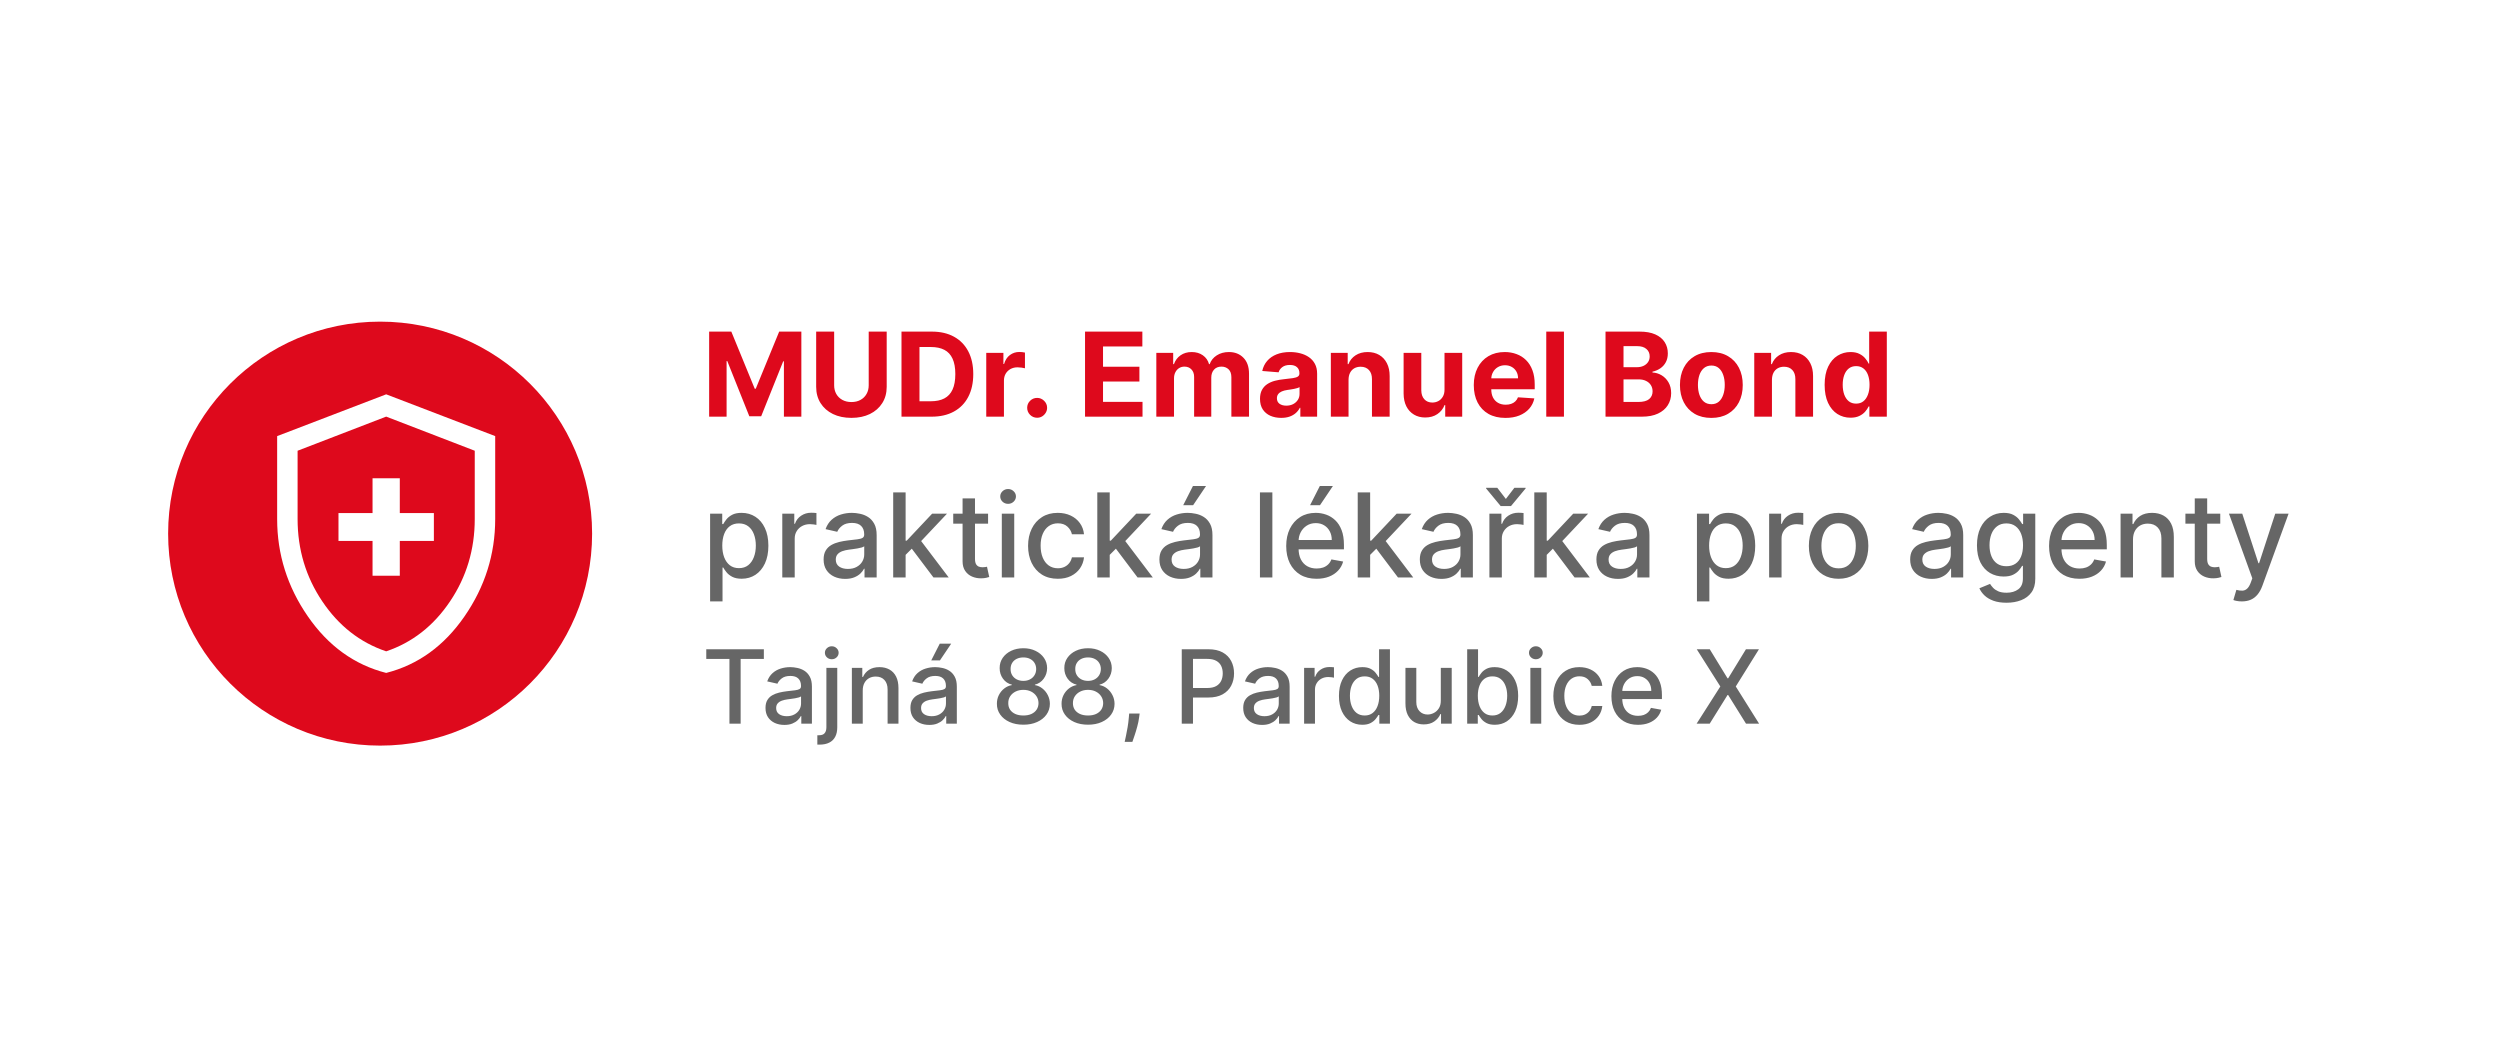 <svg width="342" height="145" viewBox="0 0 342 145" fill="none" xmlns="http://www.w3.org/2000/svg">
<g filter="url(#filter0_d_233_2578)">
<rect x="10" y="10" width="322" height="125" rx="15" fill="white"/>
</g>
<circle cx="52" cy="73" r="29" fill="#DE091C"/>
<path d="M50.964 78.765H54.693V74.001H59.354V70.189H54.693V65.425H50.964V70.189H46.304V74.001H50.964V78.765ZM52.829 92.057C48.479 90.945 44.905 88.365 42.109 84.315C39.312 80.266 37.914 75.827 37.914 70.999V59.66L52.829 53.943L67.743 59.66V70.999C67.743 75.827 66.345 80.266 63.548 84.315C60.752 88.365 57.179 90.945 52.829 92.057ZM52.829 89.103C56.402 87.896 59.315 85.617 61.567 82.266C63.82 78.916 64.946 75.16 64.946 70.999V61.661L52.829 56.992L40.711 61.661V70.999C40.711 75.16 41.837 78.916 44.09 82.266C46.342 85.617 49.255 87.896 52.829 89.103Z" fill="white"/>
<path d="M97.011 45.364H100.045L103.25 53.182H103.386L106.591 45.364H109.625V57H107.239V49.426H107.142L104.131 56.943H102.506L99.494 49.398H99.398V57H97.011V45.364ZM118.839 45.364H121.3V52.92C121.3 53.769 121.097 54.511 120.692 55.148C120.29 55.784 119.728 56.28 119.004 56.636C118.281 56.989 117.438 57.165 116.476 57.165C115.51 57.165 114.665 56.989 113.942 56.636C113.218 56.28 112.656 55.784 112.254 55.148C111.853 54.511 111.652 53.769 111.652 52.92V45.364H114.112V52.71C114.112 53.153 114.209 53.547 114.402 53.892C114.599 54.237 114.875 54.508 115.232 54.705C115.588 54.901 116.002 55 116.476 55C116.953 55 117.368 54.901 117.72 54.705C118.076 54.508 118.351 54.237 118.544 53.892C118.741 53.547 118.839 53.153 118.839 52.71V45.364ZM127.449 57H123.324V45.364H127.483C128.653 45.364 129.661 45.597 130.506 46.062C131.35 46.525 132 47.189 132.455 48.057C132.913 48.924 133.142 49.962 133.142 51.17C133.142 52.383 132.913 53.424 132.455 54.295C132 55.167 131.347 55.835 130.494 56.301C129.646 56.767 128.631 57 127.449 57ZM125.784 54.892H127.347C128.074 54.892 128.686 54.763 129.182 54.506C129.682 54.244 130.057 53.841 130.307 53.295C130.561 52.746 130.688 52.038 130.688 51.17C130.688 50.311 130.561 49.608 130.307 49.062C130.057 48.517 129.684 48.115 129.188 47.858C128.691 47.6 128.08 47.472 127.352 47.472H125.784V54.892ZM134.919 57V48.273H137.266V49.795H137.357C137.516 49.254 137.783 48.845 138.158 48.568C138.533 48.288 138.964 48.148 139.453 48.148C139.574 48.148 139.705 48.155 139.845 48.17C139.985 48.186 140.108 48.206 140.214 48.233V50.381C140.101 50.347 139.944 50.316 139.743 50.29C139.542 50.263 139.358 50.25 139.192 50.25C138.836 50.25 138.518 50.328 138.237 50.483C137.961 50.635 137.741 50.847 137.578 51.119C137.419 51.392 137.339 51.706 137.339 52.062V57H134.919ZM141.881 57.148C141.506 57.148 141.184 57.015 140.915 56.75C140.65 56.481 140.517 56.159 140.517 55.784C140.517 55.413 140.65 55.095 140.915 54.83C141.184 54.564 141.506 54.432 141.881 54.432C142.244 54.432 142.563 54.564 142.835 54.83C143.108 55.095 143.244 55.413 143.244 55.784C143.244 56.034 143.18 56.263 143.051 56.472C142.926 56.676 142.761 56.841 142.557 56.966C142.352 57.087 142.127 57.148 141.881 57.148ZM148.433 57V45.364H156.274V47.392H150.893V50.165H155.871V52.193H150.893V54.972H156.297V57H148.433ZM158.185 57V48.273H160.491V49.812H160.594C160.776 49.301 161.079 48.898 161.503 48.602C161.927 48.307 162.435 48.159 163.026 48.159C163.624 48.159 164.134 48.309 164.554 48.608C164.974 48.903 165.255 49.305 165.395 49.812H165.486C165.664 49.312 165.986 48.913 166.452 48.614C166.921 48.311 167.476 48.159 168.116 48.159C168.931 48.159 169.592 48.419 170.099 48.938C170.611 49.453 170.866 50.184 170.866 51.131V57H168.452V51.608C168.452 51.123 168.323 50.76 168.065 50.517C167.808 50.275 167.486 50.153 167.099 50.153C166.66 50.153 166.317 50.294 166.071 50.574C165.825 50.85 165.702 51.216 165.702 51.67V57H163.355V51.557C163.355 51.129 163.232 50.788 162.986 50.534C162.743 50.28 162.423 50.153 162.026 50.153C161.757 50.153 161.514 50.222 161.298 50.358C161.086 50.49 160.918 50.678 160.793 50.92C160.668 51.159 160.605 51.439 160.605 51.761V57H158.185ZM175.267 57.165C174.71 57.165 174.214 57.068 173.778 56.875C173.343 56.678 172.998 56.388 172.744 56.006C172.494 55.619 172.369 55.138 172.369 54.562C172.369 54.078 172.458 53.67 172.636 53.341C172.814 53.011 173.057 52.746 173.364 52.545C173.67 52.345 174.019 52.193 174.409 52.091C174.803 51.989 175.216 51.917 175.648 51.875C176.155 51.822 176.564 51.773 176.875 51.727C177.186 51.678 177.411 51.606 177.551 51.511C177.691 51.417 177.761 51.276 177.761 51.091V51.057C177.761 50.697 177.648 50.419 177.42 50.222C177.197 50.025 176.879 49.926 176.466 49.926C176.03 49.926 175.684 50.023 175.426 50.216C175.169 50.405 174.998 50.644 174.915 50.932L172.676 50.75C172.79 50.22 173.013 49.761 173.347 49.375C173.68 48.985 174.11 48.686 174.636 48.477C175.167 48.265 175.78 48.159 176.477 48.159C176.962 48.159 177.426 48.216 177.869 48.33C178.316 48.443 178.712 48.619 179.057 48.858C179.405 49.097 179.68 49.403 179.881 49.778C180.081 50.15 180.182 50.595 180.182 51.114V57H177.886V55.79H177.818C177.678 56.062 177.491 56.303 177.256 56.511C177.021 56.716 176.739 56.877 176.409 56.994C176.08 57.108 175.699 57.165 175.267 57.165ZM175.96 55.494C176.316 55.494 176.631 55.424 176.903 55.284C177.176 55.14 177.39 54.947 177.545 54.705C177.701 54.462 177.778 54.188 177.778 53.881V52.955C177.703 53.004 177.598 53.049 177.466 53.091C177.337 53.129 177.191 53.165 177.028 53.199C176.866 53.229 176.703 53.258 176.54 53.284C176.377 53.307 176.229 53.328 176.097 53.347C175.813 53.388 175.564 53.455 175.352 53.545C175.14 53.636 174.975 53.76 174.858 53.915C174.741 54.066 174.682 54.256 174.682 54.483C174.682 54.812 174.801 55.064 175.04 55.239C175.282 55.409 175.589 55.494 175.96 55.494ZM184.48 51.955V57H182.06V48.273H184.366V49.812H184.469C184.662 49.305 184.986 48.903 185.44 48.608C185.895 48.309 186.446 48.159 187.094 48.159C187.7 48.159 188.228 48.292 188.679 48.557C189.13 48.822 189.48 49.201 189.73 49.693C189.98 50.182 190.105 50.765 190.105 51.443V57H187.685V51.875C187.688 51.341 187.552 50.924 187.276 50.625C186.999 50.322 186.618 50.17 186.134 50.17C185.808 50.17 185.52 50.24 185.27 50.381C185.024 50.521 184.83 50.725 184.69 50.994C184.554 51.26 184.484 51.58 184.48 51.955ZM197.609 53.284V48.273H200.03V57H197.706V55.415H197.615C197.418 55.926 197.09 56.337 196.632 56.648C196.178 56.958 195.623 57.114 194.967 57.114C194.384 57.114 193.871 56.981 193.428 56.716C192.984 56.451 192.638 56.074 192.388 55.585C192.142 55.097 192.017 54.511 192.013 53.83V48.273H194.433V53.398C194.437 53.913 194.575 54.32 194.848 54.619C195.121 54.919 195.486 55.068 195.945 55.068C196.236 55.068 196.509 55.002 196.763 54.869C197.017 54.733 197.221 54.532 197.376 54.267C197.536 54.002 197.613 53.674 197.609 53.284ZM205.943 57.17C205.045 57.17 204.273 56.989 203.625 56.625C202.981 56.258 202.485 55.739 202.136 55.068C201.788 54.394 201.614 53.597 201.614 52.676C201.614 51.778 201.788 50.99 202.136 50.312C202.485 49.635 202.975 49.106 203.608 48.727C204.244 48.349 204.991 48.159 205.847 48.159C206.422 48.159 206.958 48.252 207.455 48.438C207.955 48.619 208.39 48.894 208.761 49.261C209.136 49.629 209.428 50.091 209.636 50.648C209.845 51.201 209.949 51.849 209.949 52.591V53.256H202.58V51.756H207.67C207.67 51.407 207.595 51.099 207.443 50.83C207.292 50.561 207.081 50.35 206.812 50.199C206.547 50.044 206.239 49.966 205.886 49.966C205.519 49.966 205.193 50.051 204.909 50.222C204.629 50.388 204.409 50.614 204.25 50.898C204.091 51.178 204.009 51.49 204.006 51.835V53.261C204.006 53.693 204.085 54.066 204.244 54.381C204.407 54.695 204.636 54.938 204.932 55.108C205.227 55.278 205.578 55.364 205.983 55.364C206.252 55.364 206.498 55.326 206.722 55.25C206.945 55.174 207.136 55.061 207.295 54.909C207.455 54.758 207.576 54.572 207.659 54.352L209.898 54.5C209.784 55.038 209.551 55.508 209.199 55.909C208.85 56.307 208.4 56.617 207.847 56.841C207.297 57.061 206.663 57.17 205.943 57.17ZM213.949 45.364V57H211.528V45.364H213.949ZM219.636 57V45.364H224.295C225.152 45.364 225.866 45.49 226.438 45.744C227.009 45.998 227.439 46.35 227.727 46.801C228.015 47.248 228.159 47.763 228.159 48.347C228.159 48.801 228.068 49.201 227.886 49.545C227.705 49.886 227.455 50.167 227.136 50.386C226.822 50.602 226.462 50.756 226.057 50.847V50.96C226.5 50.979 226.915 51.104 227.301 51.335C227.691 51.566 228.008 51.89 228.25 52.307C228.492 52.72 228.614 53.212 228.614 53.784C228.614 54.401 228.46 54.953 228.153 55.438C227.85 55.919 227.402 56.299 226.807 56.58C226.212 56.86 225.479 57 224.608 57H219.636ZM222.097 54.989H224.102C224.788 54.989 225.288 54.858 225.602 54.597C225.917 54.331 226.074 53.979 226.074 53.54C226.074 53.218 225.996 52.934 225.841 52.688C225.686 52.441 225.464 52.248 225.176 52.108C224.892 51.968 224.553 51.898 224.159 51.898H222.097V54.989ZM222.097 50.233H223.92C224.258 50.233 224.557 50.174 224.818 50.057C225.083 49.936 225.292 49.765 225.443 49.545C225.598 49.326 225.676 49.062 225.676 48.756C225.676 48.335 225.527 47.996 225.227 47.739C224.932 47.481 224.511 47.352 223.966 47.352H222.097V50.233ZM234.112 57.17C233.23 57.17 232.466 56.983 231.822 56.608C231.182 56.229 230.688 55.703 230.339 55.028C229.991 54.35 229.817 53.564 229.817 52.67C229.817 51.769 229.991 50.981 230.339 50.307C230.688 49.629 231.182 49.102 231.822 48.727C232.466 48.349 233.23 48.159 234.112 48.159C234.995 48.159 235.756 48.349 236.396 48.727C237.04 49.102 237.536 49.629 237.885 50.307C238.233 50.981 238.408 51.769 238.408 52.67C238.408 53.564 238.233 54.35 237.885 55.028C237.536 55.703 237.04 56.229 236.396 56.608C235.756 56.983 234.995 57.17 234.112 57.17ZM234.124 55.295C234.525 55.295 234.86 55.182 235.129 54.955C235.398 54.724 235.601 54.409 235.737 54.011C235.877 53.614 235.947 53.161 235.947 52.653C235.947 52.146 235.877 51.693 235.737 51.295C235.601 50.898 235.398 50.583 235.129 50.352C234.86 50.121 234.525 50.006 234.124 50.006C233.718 50.006 233.377 50.121 233.101 50.352C232.828 50.583 232.622 50.898 232.482 51.295C232.345 51.693 232.277 52.146 232.277 52.653C232.277 53.161 232.345 53.614 232.482 54.011C232.622 54.409 232.828 54.724 233.101 54.955C233.377 55.182 233.718 55.295 234.124 55.295ZM242.402 51.955V57H239.982V48.273H242.288V49.812H242.391C242.584 49.305 242.908 48.903 243.362 48.608C243.817 48.309 244.368 48.159 245.016 48.159C245.622 48.159 246.15 48.292 246.601 48.557C247.052 48.822 247.402 49.201 247.652 49.693C247.902 50.182 248.027 50.765 248.027 51.443V57H245.607V51.875C245.61 51.341 245.474 50.924 245.197 50.625C244.921 50.322 244.54 50.17 244.055 50.17C243.73 50.17 243.442 50.24 243.192 50.381C242.946 50.521 242.752 50.725 242.612 50.994C242.476 51.26 242.406 51.58 242.402 51.955ZM253.151 57.142C252.488 57.142 251.887 56.972 251.349 56.631C250.815 56.286 250.391 55.78 250.077 55.114C249.766 54.443 249.611 53.621 249.611 52.648C249.611 51.648 249.772 50.816 250.094 50.153C250.416 49.487 250.844 48.989 251.378 48.659C251.916 48.326 252.505 48.159 253.145 48.159C253.634 48.159 254.041 48.242 254.366 48.409C254.696 48.572 254.961 48.776 255.162 49.023C255.366 49.265 255.522 49.504 255.628 49.739H255.702V45.364H258.116V57H255.73V55.602H255.628C255.514 55.845 255.353 56.085 255.145 56.324C254.94 56.559 254.673 56.754 254.344 56.909C254.018 57.064 253.62 57.142 253.151 57.142ZM253.918 55.216C254.308 55.216 254.637 55.11 254.906 54.898C255.179 54.682 255.387 54.381 255.531 53.994C255.679 53.608 255.753 53.155 255.753 52.636C255.753 52.117 255.681 51.667 255.537 51.284C255.393 50.901 255.185 50.606 254.912 50.398C254.639 50.189 254.308 50.085 253.918 50.085C253.52 50.085 253.185 50.193 252.912 50.409C252.639 50.625 252.433 50.924 252.293 51.307C252.152 51.689 252.082 52.133 252.082 52.636C252.082 53.144 252.152 53.593 252.293 53.983C252.437 54.369 252.643 54.672 252.912 54.892C253.185 55.108 253.52 55.216 253.918 55.216Z" fill="#DE091C"/>
<path d="M97.142 82.273V70.273H98.801V71.688H98.943C99.042 71.506 99.184 71.296 99.369 71.057C99.555 70.818 99.812 70.61 100.142 70.432C100.472 70.25 100.907 70.159 101.449 70.159C102.153 70.159 102.782 70.337 103.335 70.693C103.888 71.049 104.322 71.562 104.636 72.233C104.955 72.903 105.114 73.71 105.114 74.653C105.114 75.597 104.956 76.405 104.642 77.079C104.328 77.75 103.896 78.267 103.347 78.631C102.797 78.99 102.17 79.171 101.466 79.171C100.936 79.171 100.502 79.081 100.165 78.903C99.831 78.725 99.57 78.517 99.381 78.278C99.191 78.04 99.046 77.828 98.943 77.642H98.841V82.273H97.142ZM98.807 74.636C98.807 75.25 98.896 75.788 99.074 76.25C99.252 76.712 99.51 77.074 99.847 77.335C100.184 77.593 100.597 77.722 101.085 77.722C101.593 77.722 102.017 77.587 102.358 77.318C102.699 77.046 102.956 76.676 103.131 76.21C103.309 75.744 103.398 75.22 103.398 74.636C103.398 74.061 103.311 73.544 103.136 73.085C102.966 72.627 102.708 72.265 102.364 72C102.023 71.735 101.597 71.602 101.085 71.602C100.593 71.602 100.176 71.729 99.835 71.983C99.498 72.237 99.242 72.591 99.068 73.046C98.894 73.5 98.807 74.03 98.807 74.636ZM107.017 79V70.273H108.659V71.659H108.75C108.909 71.189 109.189 70.82 109.591 70.551C109.996 70.278 110.455 70.142 110.966 70.142C111.072 70.142 111.197 70.146 111.341 70.153C111.489 70.161 111.604 70.171 111.688 70.182V71.807C111.619 71.788 111.498 71.767 111.324 71.744C111.15 71.718 110.975 71.704 110.801 71.704C110.4 71.704 110.042 71.79 109.727 71.96C109.417 72.127 109.17 72.36 108.989 72.659C108.807 72.954 108.716 73.292 108.716 73.671V79H107.017ZM115.619 79.193C115.066 79.193 114.566 79.091 114.119 78.886C113.672 78.678 113.318 78.377 113.057 77.983C112.799 77.589 112.67 77.106 112.67 76.534C112.67 76.042 112.765 75.636 112.955 75.318C113.144 75 113.4 74.748 113.722 74.562C114.044 74.377 114.403 74.237 114.801 74.142C115.199 74.047 115.604 73.975 116.017 73.926C116.54 73.865 116.964 73.816 117.29 73.778C117.616 73.737 117.852 73.671 118 73.579C118.148 73.489 118.222 73.341 118.222 73.136V73.097C118.222 72.6 118.081 72.216 117.801 71.943C117.525 71.671 117.112 71.534 116.562 71.534C115.991 71.534 115.54 71.661 115.21 71.915C114.884 72.165 114.659 72.443 114.534 72.75L112.938 72.386C113.127 71.856 113.403 71.428 113.767 71.102C114.134 70.773 114.557 70.534 115.034 70.386C115.511 70.235 116.013 70.159 116.54 70.159C116.888 70.159 117.258 70.201 117.648 70.284C118.042 70.364 118.409 70.511 118.75 70.727C119.095 70.943 119.377 71.252 119.597 71.653C119.816 72.051 119.926 72.568 119.926 73.204V79H118.267V77.807H118.199C118.089 78.026 117.924 78.242 117.705 78.454C117.485 78.667 117.203 78.843 116.858 78.983C116.513 79.123 116.1 79.193 115.619 79.193ZM115.989 77.829C116.458 77.829 116.86 77.737 117.193 77.551C117.53 77.365 117.786 77.123 117.96 76.824C118.138 76.521 118.227 76.197 118.227 75.852V74.727C118.167 74.788 118.049 74.845 117.875 74.898C117.705 74.947 117.509 74.99 117.29 75.028C117.07 75.062 116.856 75.095 116.648 75.125C116.439 75.151 116.265 75.174 116.125 75.193C115.795 75.235 115.494 75.305 115.222 75.403C114.953 75.502 114.737 75.644 114.574 75.829C114.415 76.011 114.335 76.254 114.335 76.557C114.335 76.977 114.491 77.296 114.801 77.511C115.112 77.724 115.508 77.829 115.989 77.829ZM123.751 76.04L123.74 73.966H124.036L127.513 70.273H129.547L125.581 74.477H125.314L123.751 76.04ZM122.189 79V67.364H123.888V79H122.189ZM127.7 79L124.575 74.852L125.746 73.665L129.786 79H127.7ZM135.169 70.273V71.636H130.402V70.273H135.169ZM131.68 68.182H133.379V76.438C133.379 76.767 133.429 77.015 133.527 77.182C133.625 77.345 133.752 77.456 133.908 77.517C134.067 77.574 134.239 77.602 134.425 77.602C134.561 77.602 134.68 77.593 134.783 77.574C134.885 77.555 134.964 77.54 135.021 77.528L135.328 78.932C135.23 78.97 135.089 79.008 134.908 79.046C134.726 79.087 134.499 79.11 134.226 79.114C133.779 79.121 133.362 79.042 132.976 78.875C132.589 78.708 132.277 78.451 132.038 78.102C131.8 77.754 131.68 77.316 131.68 76.79V68.182ZM137.048 79V70.273H138.747V79H137.048ZM137.906 68.926C137.611 68.926 137.357 68.828 137.145 68.631C136.937 68.43 136.832 68.191 136.832 67.915C136.832 67.635 136.937 67.396 137.145 67.199C137.357 66.998 137.611 66.898 137.906 66.898C138.202 66.898 138.454 66.998 138.662 67.199C138.874 67.396 138.98 67.635 138.98 67.915C138.98 68.191 138.874 68.43 138.662 68.631C138.454 68.828 138.202 68.926 137.906 68.926ZM144.709 79.176C143.864 79.176 143.137 78.985 142.527 78.602C141.921 78.216 141.455 77.684 141.129 77.006C140.804 76.328 140.641 75.551 140.641 74.676C140.641 73.79 140.807 73.008 141.141 72.329C141.474 71.648 141.944 71.115 142.55 70.733C143.156 70.35 143.87 70.159 144.692 70.159C145.355 70.159 145.946 70.282 146.464 70.528C146.983 70.771 147.402 71.112 147.72 71.551C148.042 71.99 148.233 72.504 148.294 73.091H146.641C146.55 72.682 146.341 72.329 146.016 72.034C145.694 71.739 145.262 71.591 144.72 71.591C144.247 71.591 143.832 71.716 143.476 71.966C143.124 72.212 142.849 72.564 142.652 73.023C142.455 73.477 142.357 74.015 142.357 74.636C142.357 75.273 142.453 75.822 142.646 76.284C142.839 76.746 143.112 77.104 143.464 77.358C143.821 77.612 144.239 77.739 144.72 77.739C145.042 77.739 145.334 77.68 145.595 77.562C145.86 77.441 146.082 77.269 146.26 77.046C146.442 76.822 146.569 76.553 146.641 76.239H148.294C148.233 76.803 148.05 77.307 147.743 77.75C147.436 78.193 147.025 78.542 146.51 78.796C145.999 79.049 145.398 79.176 144.709 79.176ZM151.673 76.04L151.662 73.966H151.957L155.435 70.273H157.469L153.503 74.477H153.236L151.673 76.04ZM150.111 79V67.364H151.81V79H150.111ZM155.622 79L152.497 74.852L153.668 73.665L157.707 79H155.622ZM161.557 79.193C161.004 79.193 160.504 79.091 160.057 78.886C159.61 78.678 159.256 78.377 158.994 77.983C158.737 77.589 158.608 77.106 158.608 76.534C158.608 76.042 158.703 75.636 158.892 75.318C159.081 75 159.337 74.748 159.659 74.562C159.981 74.377 160.341 74.237 160.739 74.142C161.136 74.047 161.542 73.975 161.955 73.926C162.477 73.865 162.902 73.816 163.227 73.778C163.553 73.737 163.79 73.671 163.938 73.579C164.085 73.489 164.159 73.341 164.159 73.136V73.097C164.159 72.6 164.019 72.216 163.739 71.943C163.462 71.671 163.049 71.534 162.5 71.534C161.928 71.534 161.477 71.661 161.148 71.915C160.822 72.165 160.597 72.443 160.472 72.75L158.875 72.386C159.064 71.856 159.341 71.428 159.705 71.102C160.072 70.773 160.494 70.534 160.972 70.386C161.449 70.235 161.951 70.159 162.477 70.159C162.826 70.159 163.195 70.201 163.585 70.284C163.979 70.364 164.347 70.511 164.688 70.727C165.032 70.943 165.314 71.252 165.534 71.653C165.754 72.051 165.864 72.568 165.864 73.204V79H164.205V77.807H164.136C164.027 78.026 163.862 78.242 163.642 78.454C163.422 78.667 163.14 78.843 162.795 78.983C162.451 79.123 162.038 79.193 161.557 79.193ZM161.926 77.829C162.396 77.829 162.797 77.737 163.131 77.551C163.468 77.365 163.723 77.123 163.898 76.824C164.076 76.521 164.165 76.197 164.165 75.852V74.727C164.104 74.788 163.987 74.845 163.812 74.898C163.642 74.947 163.447 74.99 163.227 75.028C163.008 75.062 162.794 75.095 162.585 75.125C162.377 75.151 162.203 75.174 162.062 75.193C161.733 75.235 161.432 75.305 161.159 75.403C160.89 75.502 160.674 75.644 160.511 75.829C160.352 76.011 160.273 76.254 160.273 76.557C160.273 76.977 160.428 77.296 160.739 77.511C161.049 77.724 161.445 77.829 161.926 77.829ZM161.864 69.108L163.193 66.489H164.983L163.222 69.108H161.864ZM174.06 67.364V79H172.361V67.364H174.06ZM180.107 79.176C179.247 79.176 178.506 78.992 177.885 78.625C177.268 78.254 176.79 77.733 176.453 77.062C176.12 76.388 175.953 75.599 175.953 74.693C175.953 73.799 176.12 73.011 176.453 72.329C176.79 71.648 177.26 71.115 177.862 70.733C178.468 70.35 179.177 70.159 179.987 70.159C180.48 70.159 180.957 70.24 181.419 70.403C181.881 70.566 182.296 70.822 182.663 71.171C183.031 71.519 183.321 71.972 183.533 72.528C183.745 73.081 183.851 73.754 183.851 74.546V75.148H176.913V73.875H182.186C182.186 73.428 182.095 73.032 181.913 72.688C181.732 72.339 181.476 72.064 181.146 71.864C180.821 71.663 180.438 71.562 179.999 71.562C179.521 71.562 179.105 71.68 178.749 71.915C178.396 72.146 178.124 72.449 177.93 72.824C177.741 73.195 177.646 73.599 177.646 74.034V75.028C177.646 75.612 177.749 76.108 177.953 76.517C178.161 76.926 178.451 77.239 178.822 77.454C179.194 77.667 179.627 77.773 180.124 77.773C180.446 77.773 180.739 77.727 181.004 77.636C181.269 77.542 181.499 77.401 181.692 77.216C181.885 77.03 182.033 76.801 182.135 76.528L183.743 76.818C183.614 77.292 183.383 77.706 183.05 78.062C182.72 78.415 182.305 78.689 181.805 78.886C181.309 79.079 180.743 79.176 180.107 79.176ZM179.22 69.108L180.55 66.489H182.339L180.578 69.108H179.22ZM187.298 76.04L187.287 73.966H187.582L191.06 70.273H193.094L189.128 74.477H188.861L187.298 76.04ZM185.736 79V67.364H187.435V79H185.736ZM191.247 79L188.122 74.852L189.293 73.665L193.332 79H191.247ZM197.182 79.193C196.629 79.193 196.129 79.091 195.682 78.886C195.235 78.678 194.881 78.377 194.619 77.983C194.362 77.589 194.233 77.106 194.233 76.534C194.233 76.042 194.328 75.636 194.517 75.318C194.706 75 194.962 74.748 195.284 74.562C195.606 74.377 195.966 74.237 196.364 74.142C196.761 74.047 197.167 73.975 197.58 73.926C198.102 73.865 198.527 73.816 198.852 73.778C199.178 73.737 199.415 73.671 199.562 73.579C199.71 73.489 199.784 73.341 199.784 73.136V73.097C199.784 72.6 199.644 72.216 199.364 71.943C199.087 71.671 198.674 71.534 198.125 71.534C197.553 71.534 197.102 71.661 196.773 71.915C196.447 72.165 196.222 72.443 196.097 72.75L194.5 72.386C194.689 71.856 194.966 71.428 195.33 71.102C195.697 70.773 196.119 70.534 196.597 70.386C197.074 70.235 197.576 70.159 198.102 70.159C198.451 70.159 198.82 70.201 199.21 70.284C199.604 70.364 199.972 70.511 200.312 70.727C200.657 70.943 200.939 71.252 201.159 71.653C201.379 72.051 201.489 72.568 201.489 73.204V79H199.83V77.807H199.761C199.652 78.026 199.487 78.242 199.267 78.454C199.047 78.667 198.765 78.843 198.42 78.983C198.076 79.123 197.663 79.193 197.182 79.193ZM197.551 77.829C198.021 77.829 198.422 77.737 198.756 77.551C199.093 77.365 199.348 77.123 199.523 76.824C199.701 76.521 199.79 76.197 199.79 75.852V74.727C199.729 74.788 199.612 74.845 199.438 74.898C199.267 74.947 199.072 74.99 198.852 75.028C198.633 75.062 198.419 75.095 198.21 75.125C198.002 75.151 197.828 75.174 197.688 75.193C197.358 75.235 197.057 75.305 196.784 75.403C196.515 75.502 196.299 75.644 196.136 75.829C195.977 76.011 195.898 76.254 195.898 76.557C195.898 76.977 196.053 77.296 196.364 77.511C196.674 77.724 197.07 77.829 197.551 77.829ZM203.751 79V70.273H205.393V71.659H205.484C205.643 71.189 205.924 70.82 206.325 70.551C206.731 70.278 207.189 70.142 207.7 70.142C207.806 70.142 207.931 70.146 208.075 70.153C208.223 70.161 208.339 70.171 208.422 70.182V71.807C208.354 71.788 208.232 71.767 208.058 71.744C207.884 71.718 207.71 71.704 207.536 71.704C207.134 71.704 206.776 71.79 206.462 71.96C206.151 72.127 205.905 72.36 205.723 72.659C205.541 72.954 205.45 73.292 205.45 73.671V79H203.751ZM204.831 66.733L206.001 68.256L207.166 66.733H208.706V66.818L206.706 69.227H205.291L203.297 66.818V66.733H204.831ZM211.455 76.04L211.443 73.966H211.739L215.216 70.273H217.25L213.284 74.477H213.017L211.455 76.04ZM209.892 79V67.364H211.591V79H209.892ZM215.403 79L212.278 74.852L213.449 73.665L217.489 79H215.403ZM221.338 79.193C220.785 79.193 220.285 79.091 219.838 78.886C219.391 78.678 219.037 78.377 218.776 77.983C218.518 77.589 218.389 77.106 218.389 76.534C218.389 76.042 218.484 75.636 218.673 75.318C218.863 75 219.118 74.748 219.44 74.562C219.762 74.377 220.122 74.237 220.52 74.142C220.918 74.047 221.323 73.975 221.736 73.926C222.259 73.865 222.683 73.816 223.009 73.778C223.334 73.737 223.571 73.671 223.719 73.579C223.866 73.489 223.94 73.341 223.94 73.136V73.097C223.94 72.6 223.8 72.216 223.52 71.943C223.243 71.671 222.83 71.534 222.281 71.534C221.709 71.534 221.259 71.661 220.929 71.915C220.603 72.165 220.378 72.443 220.253 72.75L218.656 72.386C218.846 71.856 219.122 71.428 219.486 71.102C219.853 70.773 220.276 70.534 220.753 70.386C221.23 70.235 221.732 70.159 222.259 70.159C222.607 70.159 222.976 70.201 223.366 70.284C223.76 70.364 224.128 70.511 224.469 70.727C224.813 70.943 225.096 71.252 225.315 71.653C225.535 72.051 225.645 72.568 225.645 73.204V79H223.986V77.807H223.918C223.808 78.026 223.643 78.242 223.423 78.454C223.204 78.667 222.921 78.843 222.577 78.983C222.232 79.123 221.819 79.193 221.338 79.193ZM221.707 77.829C222.177 77.829 222.579 77.737 222.912 77.551C223.249 77.365 223.505 77.123 223.679 76.824C223.857 76.521 223.946 76.197 223.946 75.852V74.727C223.885 74.788 223.768 74.845 223.594 74.898C223.423 74.947 223.228 74.99 223.009 75.028C222.789 75.062 222.575 75.095 222.366 75.125C222.158 75.151 221.984 75.174 221.844 75.193C221.514 75.235 221.213 75.305 220.94 75.403C220.671 75.502 220.455 75.644 220.293 75.829C220.134 76.011 220.054 76.254 220.054 76.557C220.054 76.977 220.209 77.296 220.52 77.511C220.83 77.724 221.226 77.829 221.707 77.829ZM232.142 82.273V70.273H233.801V71.688H233.943C234.042 71.506 234.184 71.296 234.369 71.057C234.555 70.818 234.813 70.61 235.142 70.432C235.472 70.25 235.907 70.159 236.449 70.159C237.153 70.159 237.782 70.337 238.335 70.693C238.888 71.049 239.322 71.562 239.636 72.233C239.955 72.903 240.114 73.71 240.114 74.653C240.114 75.597 239.956 76.405 239.642 77.079C239.328 77.75 238.896 78.267 238.347 78.631C237.797 78.99 237.17 79.171 236.466 79.171C235.936 79.171 235.502 79.081 235.165 78.903C234.831 78.725 234.57 78.517 234.381 78.278C234.191 78.04 234.045 77.828 233.943 77.642H233.841V82.273H232.142ZM233.807 74.636C233.807 75.25 233.896 75.788 234.074 76.25C234.252 76.712 234.509 77.074 234.847 77.335C235.184 77.593 235.597 77.722 236.085 77.722C236.593 77.722 237.017 77.587 237.358 77.318C237.699 77.046 237.956 76.676 238.131 76.21C238.309 75.744 238.398 75.22 238.398 74.636C238.398 74.061 238.311 73.544 238.136 73.085C237.966 72.627 237.708 72.265 237.364 72C237.023 71.735 236.597 71.602 236.085 71.602C235.593 71.602 235.176 71.729 234.835 71.983C234.498 72.237 234.242 72.591 234.068 73.046C233.894 73.5 233.807 74.03 233.807 74.636ZM242.017 79V70.273H243.659V71.659H243.75C243.909 71.189 244.189 70.82 244.591 70.551C244.996 70.278 245.455 70.142 245.966 70.142C246.072 70.142 246.197 70.146 246.341 70.153C246.489 70.161 246.604 70.171 246.688 70.182V71.807C246.619 71.788 246.498 71.767 246.324 71.744C246.15 71.718 245.975 71.704 245.801 71.704C245.4 71.704 245.042 71.79 244.727 71.96C244.417 72.127 244.17 72.36 243.989 72.659C243.807 72.954 243.716 73.292 243.716 73.671V79H242.017ZM251.521 79.176C250.703 79.176 249.989 78.989 249.379 78.614C248.769 78.239 248.296 77.714 247.959 77.04C247.622 76.365 247.453 75.578 247.453 74.676C247.453 73.771 247.622 72.979 247.959 72.301C248.296 71.623 248.769 71.097 249.379 70.722C249.989 70.347 250.703 70.159 251.521 70.159C252.339 70.159 253.054 70.347 253.663 70.722C254.273 71.097 254.747 71.623 255.084 72.301C255.421 72.979 255.589 73.771 255.589 74.676C255.589 75.578 255.421 76.365 255.084 77.04C254.747 77.714 254.273 78.239 253.663 78.614C253.054 78.989 252.339 79.176 251.521 79.176ZM251.527 77.75C252.057 77.75 252.497 77.61 252.845 77.329C253.194 77.049 253.451 76.676 253.618 76.21C253.788 75.744 253.874 75.231 253.874 74.671C253.874 74.114 253.788 73.602 253.618 73.136C253.451 72.667 253.194 72.29 252.845 72.006C252.497 71.722 252.057 71.579 251.527 71.579C250.993 71.579 250.55 71.722 250.197 72.006C249.849 72.29 249.589 72.667 249.419 73.136C249.252 73.602 249.169 74.114 249.169 74.671C249.169 75.231 249.252 75.744 249.419 76.21C249.589 76.676 249.849 77.049 250.197 77.329C250.55 77.61 250.993 77.75 251.527 77.75ZM264.26 79.193C263.707 79.193 263.207 79.091 262.76 78.886C262.313 78.678 261.959 78.377 261.697 77.983C261.44 77.589 261.311 77.106 261.311 76.534C261.311 76.042 261.406 75.636 261.595 75.318C261.785 75 262.04 74.748 262.362 74.562C262.684 74.377 263.044 74.237 263.442 74.142C263.839 74.047 264.245 73.975 264.658 73.926C265.18 73.865 265.605 73.816 265.93 73.778C266.256 73.737 266.493 73.671 266.641 73.579C266.788 73.489 266.862 73.341 266.862 73.136V73.097C266.862 72.6 266.722 72.216 266.442 71.943C266.165 71.671 265.752 71.534 265.203 71.534C264.631 71.534 264.18 71.661 263.851 71.915C263.525 72.165 263.3 72.443 263.175 72.75L261.578 72.386C261.768 71.856 262.044 71.428 262.408 71.102C262.775 70.773 263.197 70.534 263.675 70.386C264.152 70.235 264.654 70.159 265.18 70.159C265.529 70.159 265.898 70.201 266.288 70.284C266.682 70.364 267.05 70.511 267.391 70.727C267.735 70.943 268.018 71.252 268.237 71.653C268.457 72.051 268.567 72.568 268.567 73.204V79H266.908V77.807H266.839C266.73 78.026 266.565 78.242 266.345 78.454C266.125 78.667 265.843 78.843 265.499 78.983C265.154 79.123 264.741 79.193 264.26 79.193ZM264.629 77.829C265.099 77.829 265.5 77.737 265.834 77.551C266.171 77.365 266.427 77.123 266.601 76.824C266.779 76.521 266.868 76.197 266.868 75.852V74.727C266.807 74.788 266.69 74.845 266.516 74.898C266.345 74.947 266.15 74.99 265.93 75.028C265.711 75.062 265.497 75.095 265.288 75.125C265.08 75.151 264.906 75.174 264.766 75.193C264.436 75.235 264.135 75.305 263.862 75.403C263.593 75.502 263.377 75.644 263.214 75.829C263.055 76.011 262.976 76.254 262.976 76.557C262.976 76.977 263.131 77.296 263.442 77.511C263.752 77.724 264.148 77.829 264.629 77.829ZM274.489 82.454C273.795 82.454 273.199 82.364 272.699 82.182C272.203 82 271.797 81.76 271.483 81.46C271.169 81.161 270.934 80.833 270.778 80.477L272.239 79.875C272.341 80.042 272.477 80.218 272.648 80.403C272.822 80.593 273.057 80.754 273.352 80.886C273.652 81.019 274.036 81.085 274.506 81.085C275.15 81.085 275.682 80.928 276.102 80.614C276.523 80.303 276.733 79.807 276.733 79.125V77.409H276.625C276.523 77.595 276.375 77.801 276.182 78.028C275.992 78.256 275.731 78.453 275.398 78.619C275.064 78.786 274.631 78.869 274.097 78.869C273.407 78.869 272.786 78.708 272.233 78.386C271.684 78.061 271.248 77.581 270.926 76.949C270.608 76.312 270.449 75.53 270.449 74.602C270.449 73.674 270.606 72.879 270.92 72.216C271.239 71.553 271.674 71.046 272.227 70.693C272.78 70.337 273.407 70.159 274.108 70.159C274.65 70.159 275.087 70.25 275.42 70.432C275.754 70.61 276.013 70.818 276.199 71.057C276.388 71.296 276.534 71.506 276.636 71.688H276.761V70.273H278.426V79.193C278.426 79.943 278.252 80.559 277.903 81.04C277.555 81.521 277.083 81.877 276.489 82.108C275.898 82.339 275.231 82.454 274.489 82.454ZM274.472 77.46C274.96 77.46 275.373 77.347 275.71 77.119C276.051 76.888 276.309 76.559 276.483 76.131C276.661 75.699 276.75 75.182 276.75 74.579C276.75 73.992 276.663 73.475 276.489 73.028C276.314 72.581 276.059 72.233 275.722 71.983C275.384 71.729 274.968 71.602 274.472 71.602C273.96 71.602 273.534 71.735 273.193 72C272.852 72.261 272.595 72.617 272.42 73.068C272.25 73.519 272.165 74.023 272.165 74.579C272.165 75.151 272.252 75.653 272.426 76.085C272.6 76.517 272.858 76.854 273.199 77.097C273.544 77.339 273.968 77.46 274.472 77.46ZM284.466 79.176C283.606 79.176 282.866 78.992 282.244 78.625C281.627 78.254 281.15 77.733 280.812 77.062C280.479 76.388 280.312 75.599 280.312 74.693C280.312 73.799 280.479 73.011 280.812 72.329C281.15 71.648 281.619 71.115 282.222 70.733C282.828 70.35 283.536 70.159 284.347 70.159C284.839 70.159 285.316 70.24 285.778 70.403C286.241 70.566 286.655 70.822 287.023 71.171C287.39 71.519 287.68 71.972 287.892 72.528C288.104 73.081 288.21 73.754 288.21 74.546V75.148H281.273V73.875H286.545C286.545 73.428 286.455 73.032 286.273 72.688C286.091 72.339 285.835 72.064 285.506 71.864C285.18 71.663 284.797 71.562 284.358 71.562C283.881 71.562 283.464 71.68 283.108 71.915C282.756 72.146 282.483 72.449 282.29 72.824C282.1 73.195 282.006 73.599 282.006 74.034V75.028C282.006 75.612 282.108 76.108 282.312 76.517C282.521 76.926 282.811 77.239 283.182 77.454C283.553 77.667 283.987 77.773 284.483 77.773C284.805 77.773 285.098 77.727 285.364 77.636C285.629 77.542 285.858 77.401 286.051 77.216C286.244 77.03 286.392 76.801 286.494 76.528L288.102 76.818C287.973 77.292 287.742 77.706 287.409 78.062C287.08 78.415 286.665 78.689 286.165 78.886C285.669 79.079 285.102 79.176 284.466 79.176ZM291.794 73.818V79H290.095V70.273H291.726V71.693H291.834C292.035 71.231 292.349 70.86 292.777 70.579C293.209 70.299 293.752 70.159 294.408 70.159C295.002 70.159 295.523 70.284 295.97 70.534C296.417 70.78 296.764 71.148 297.01 71.636C297.256 72.125 297.379 72.729 297.379 73.449V79H295.68V73.653C295.68 73.021 295.516 72.526 295.186 72.171C294.857 71.811 294.404 71.631 293.828 71.631C293.434 71.631 293.084 71.716 292.777 71.886C292.474 72.057 292.233 72.307 292.055 72.636C291.881 72.962 291.794 73.356 291.794 73.818ZM303.732 70.273V71.636H298.964V70.273H303.732ZM300.243 68.182H301.942V76.438C301.942 76.767 301.991 77.015 302.089 77.182C302.188 77.345 302.315 77.456 302.47 77.517C302.629 77.574 302.802 77.602 302.987 77.602C303.124 77.602 303.243 77.593 303.345 77.574C303.447 77.555 303.527 77.54 303.584 77.528L303.891 78.932C303.792 78.97 303.652 79.008 303.47 79.046C303.288 79.087 303.061 79.11 302.788 79.114C302.341 79.121 301.925 79.042 301.538 78.875C301.152 78.708 300.839 78.451 300.601 78.102C300.362 77.754 300.243 77.316 300.243 76.79V68.182ZM306.685 82.273C306.431 82.273 306.2 82.252 305.991 82.21C305.783 82.172 305.628 82.131 305.526 82.085L305.935 80.693C306.245 80.776 306.522 80.812 306.764 80.801C307.007 80.79 307.221 80.699 307.406 80.528C307.596 80.358 307.762 80.079 307.906 79.693L308.116 79.114L304.923 70.273H306.741L308.952 77.046H309.043L311.253 70.273H313.077L309.48 80.165C309.313 80.619 309.101 81.004 308.844 81.318C308.586 81.636 308.279 81.875 307.923 82.034C307.567 82.193 307.154 82.273 306.685 82.273Z" fill="#666666"/>
<path d="M96.617 90.141V88.818H104.496V90.141H101.32V99H99.788V90.141H96.617ZM107.302 99.169C106.818 99.169 106.38 99.079 105.989 98.901C105.598 98.718 105.288 98.455 105.059 98.11C104.834 97.765 104.721 97.343 104.721 96.842C104.721 96.412 104.804 96.057 104.97 95.778C105.136 95.5 105.359 95.28 105.641 95.117C105.923 94.955 106.238 94.832 106.586 94.749C106.934 94.666 107.288 94.603 107.65 94.56C108.107 94.507 108.478 94.464 108.763 94.431C109.048 94.395 109.256 94.337 109.385 94.257C109.514 94.178 109.579 94.048 109.579 93.869V93.835C109.579 93.4 109.456 93.064 109.211 92.825C108.969 92.587 108.608 92.467 108.127 92.467C107.626 92.467 107.232 92.578 106.944 92.8C106.659 93.019 106.461 93.263 106.352 93.531L104.955 93.213C105.121 92.749 105.363 92.374 105.681 92.09C106.002 91.801 106.372 91.592 106.79 91.463C107.207 91.331 107.646 91.264 108.107 91.264C108.412 91.264 108.735 91.301 109.077 91.374C109.421 91.443 109.743 91.572 110.041 91.761C110.343 91.95 110.59 92.22 110.782 92.572C110.974 92.92 111.07 93.372 111.07 93.929V99H109.618V97.956H109.559C109.463 98.148 109.318 98.337 109.126 98.523C108.934 98.708 108.687 98.862 108.385 98.985C108.084 99.108 107.723 99.169 107.302 99.169ZM107.625 97.976C108.036 97.976 108.387 97.895 108.679 97.732C108.974 97.57 109.198 97.358 109.35 97.096C109.506 96.831 109.584 96.547 109.584 96.246V95.261C109.531 95.314 109.428 95.364 109.275 95.41C109.126 95.454 108.956 95.492 108.763 95.525C108.571 95.555 108.384 95.583 108.202 95.609C108.019 95.633 107.867 95.653 107.744 95.669C107.456 95.706 107.192 95.767 106.954 95.853C106.718 95.939 106.529 96.063 106.387 96.226C106.248 96.385 106.178 96.597 106.178 96.862C106.178 97.23 106.314 97.508 106.586 97.697C106.858 97.883 107.204 97.976 107.625 97.976ZM113.05 91.364H114.537V99.497C114.537 100.008 114.444 100.438 114.258 100.79C114.076 101.141 113.804 101.408 113.443 101.59C113.085 101.772 112.642 101.864 112.115 101.864C112.062 101.864 112.013 101.864 111.966 101.864C111.917 101.864 111.865 101.862 111.812 101.859V100.581C111.859 100.581 111.9 100.581 111.936 100.581C111.97 100.581 112.008 100.581 112.051 100.581C112.402 100.581 112.656 100.487 112.811 100.298C112.971 100.112 113.05 99.842 113.05 99.487V91.364ZM113.786 90.185C113.527 90.185 113.305 90.099 113.12 89.927C112.937 89.751 112.846 89.542 112.846 89.3C112.846 89.055 112.937 88.846 113.12 88.674C113.305 88.498 113.527 88.41 113.786 88.41C114.044 88.41 114.265 88.498 114.447 88.674C114.633 88.846 114.725 89.055 114.725 89.3C114.725 89.542 114.633 89.751 114.447 89.927C114.265 90.099 114.044 90.185 113.786 90.185ZM118.023 94.466V99H116.536V91.364H117.963V92.606H118.058C118.233 92.202 118.508 91.877 118.883 91.632C119.261 91.387 119.736 91.264 120.31 91.264C120.83 91.264 121.286 91.374 121.677 91.592C122.068 91.808 122.371 92.129 122.587 92.557C122.802 92.984 122.91 93.513 122.91 94.143V99H121.423V94.322C121.423 93.768 121.279 93.336 120.991 93.024C120.703 92.709 120.307 92.552 119.803 92.552C119.458 92.552 119.151 92.626 118.883 92.776C118.618 92.925 118.407 93.144 118.252 93.432C118.099 93.717 118.023 94.062 118.023 94.466ZM127.126 99.169C126.642 99.169 126.204 99.079 125.813 98.901C125.422 98.718 125.112 98.455 124.884 98.11C124.658 97.765 124.546 97.343 124.546 96.842C124.546 96.412 124.628 96.057 124.794 95.778C124.96 95.5 125.184 95.28 125.465 95.117C125.747 94.955 126.062 94.832 126.41 94.749C126.758 94.666 127.113 94.603 127.474 94.56C127.931 94.507 128.302 94.464 128.588 94.431C128.873 94.395 129.08 94.337 129.209 94.257C129.338 94.178 129.403 94.048 129.403 93.869V93.835C129.403 93.4 129.28 93.064 129.035 92.825C128.793 92.587 128.432 92.467 127.951 92.467C127.451 92.467 127.056 92.578 126.768 92.8C126.483 93.019 126.286 93.263 126.176 93.531L124.779 93.213C124.945 92.749 125.187 92.374 125.505 92.09C125.827 91.801 126.196 91.592 126.614 91.463C127.031 91.331 127.471 91.264 127.931 91.264C128.236 91.264 128.559 91.301 128.901 91.374C129.245 91.443 129.567 91.572 129.865 91.761C130.167 91.95 130.414 92.22 130.606 92.572C130.798 92.92 130.894 93.372 130.894 93.929V99H129.443V97.956H129.383C129.287 98.148 129.143 98.337 128.95 98.523C128.758 98.708 128.511 98.862 128.21 98.985C127.908 99.108 127.547 99.169 127.126 99.169ZM127.449 97.976C127.86 97.976 128.211 97.895 128.503 97.732C128.798 97.57 129.022 97.358 129.174 97.096C129.33 96.831 129.408 96.547 129.408 96.246V95.261C129.355 95.314 129.252 95.364 129.1 95.41C128.95 95.454 128.78 95.492 128.588 95.525C128.395 95.555 128.208 95.583 128.026 95.609C127.843 95.633 127.691 95.653 127.568 95.669C127.28 95.706 127.017 95.767 126.778 95.853C126.543 95.939 126.354 96.063 126.211 96.226C126.072 96.385 126.002 96.597 126.002 96.862C126.002 97.23 126.138 97.508 126.41 97.697C126.682 97.883 127.028 97.976 127.449 97.976ZM127.394 90.344L128.558 88.053H130.124L128.583 90.344H127.394ZM140 99.139C139.287 99.139 138.657 99.017 138.111 98.771C137.567 98.526 137.141 98.188 136.833 97.757C136.525 97.326 136.372 96.836 136.376 96.285C136.372 95.855 136.46 95.459 136.639 95.097C136.821 94.733 137.068 94.43 137.38 94.188C137.691 93.942 138.039 93.787 138.424 93.72V93.66C137.917 93.538 137.511 93.266 137.206 92.845C136.901 92.424 136.75 91.94 136.753 91.394C136.75 90.873 136.888 90.409 137.166 90.001C137.448 89.59 137.834 89.267 138.324 89.032C138.815 88.797 139.373 88.679 140 88.679C140.62 88.679 141.173 88.798 141.66 89.037C142.151 89.272 142.537 89.595 142.819 90.006C143.1 90.414 143.243 90.876 143.246 91.394C143.243 91.94 143.087 92.424 142.779 92.845C142.471 93.266 142.07 93.538 141.576 93.66V93.72C141.957 93.787 142.3 93.942 142.605 94.188C142.913 94.43 143.158 94.733 143.341 95.097C143.526 95.459 143.621 95.855 143.624 96.285C143.621 96.836 143.465 97.326 143.157 97.757C142.849 98.188 142.421 98.526 141.874 98.771C141.331 99.017 140.706 99.139 140 99.139ZM140 97.881C140.421 97.881 140.785 97.812 141.094 97.673C141.402 97.53 141.64 97.333 141.809 97.081C141.979 96.826 142.065 96.528 142.068 96.186C142.065 95.831 141.972 95.518 141.79 95.246C141.611 94.975 141.367 94.761 141.059 94.605C140.751 94.449 140.398 94.371 140 94.371C139.599 94.371 139.242 94.449 138.931 94.605C138.619 94.761 138.374 94.975 138.195 95.246C138.016 95.518 137.928 95.831 137.932 96.186C137.928 96.528 138.01 96.826 138.175 97.081C138.344 97.333 138.585 97.53 138.896 97.673C139.208 97.812 139.576 97.881 140 97.881ZM140 93.144C140.338 93.144 140.638 93.076 140.9 92.94C141.162 92.804 141.367 92.615 141.516 92.373C141.669 92.131 141.747 91.847 141.75 91.523C141.747 91.204 141.67 90.926 141.521 90.688C141.375 90.449 141.171 90.265 140.91 90.136C140.648 90.003 140.345 89.937 140 89.937C139.648 89.937 139.34 90.003 139.075 90.136C138.813 90.265 138.609 90.449 138.464 90.688C138.318 90.926 138.247 91.204 138.25 91.523C138.247 91.847 138.319 92.131 138.469 92.373C138.618 92.615 138.823 92.804 139.085 92.94C139.35 93.076 139.655 93.144 140 93.144ZM148.846 99.139C148.133 99.139 147.503 99.017 146.956 98.771C146.413 98.526 145.987 98.188 145.679 97.757C145.37 97.326 145.218 96.836 145.221 96.285C145.218 95.855 145.306 95.459 145.485 95.097C145.667 94.733 145.914 94.43 146.225 94.188C146.537 93.942 146.885 93.787 147.27 93.72V93.66C146.762 93.538 146.356 93.266 146.051 92.845C145.747 92.424 145.596 91.94 145.599 91.394C145.596 90.873 145.733 90.409 146.012 90.001C146.293 89.59 146.68 89.267 147.17 89.032C147.661 88.797 148.219 88.679 148.846 88.679C149.465 88.679 150.019 88.798 150.506 89.037C150.997 89.272 151.383 89.595 151.664 90.006C151.946 90.414 152.089 90.876 152.092 91.394C152.089 91.94 151.933 92.424 151.625 92.845C151.316 93.266 150.915 93.538 150.422 93.66V93.72C150.803 93.787 151.146 93.942 151.451 94.188C151.759 94.43 152.004 94.733 152.186 95.097C152.372 95.459 152.467 95.855 152.47 96.285C152.467 96.836 152.311 97.326 152.002 97.757C151.694 98.188 151.267 98.526 150.72 98.771C150.176 99.017 149.551 99.139 148.846 99.139ZM148.846 97.881C149.266 97.881 149.631 97.812 149.939 97.673C150.248 97.53 150.486 97.333 150.655 97.081C150.824 96.826 150.91 96.528 150.914 96.186C150.91 95.831 150.818 95.518 150.635 95.246C150.456 94.975 150.213 94.761 149.904 94.605C149.596 94.449 149.243 94.371 148.846 94.371C148.444 94.371 148.088 94.449 147.777 94.605C147.465 94.761 147.22 94.975 147.041 95.246C146.862 95.518 146.774 95.831 146.777 96.186C146.774 96.528 146.855 96.826 147.021 97.081C147.19 97.333 147.43 97.53 147.742 97.673C148.053 97.812 148.421 97.881 148.846 97.881ZM148.846 93.144C149.184 93.144 149.484 93.076 149.745 92.94C150.007 92.804 150.213 92.615 150.362 92.373C150.514 92.131 150.592 91.847 150.596 91.523C150.592 91.204 150.516 90.926 150.367 90.688C150.221 90.449 150.017 90.265 149.755 90.136C149.493 90.003 149.19 89.937 148.846 89.937C148.494 89.937 148.186 90.003 147.921 90.136C147.659 90.265 147.455 90.449 147.309 90.688C147.163 90.926 147.092 91.204 147.096 91.523C147.092 91.847 147.165 92.131 147.314 92.373C147.463 92.615 147.669 92.804 147.931 92.94C148.196 93.076 148.501 93.144 148.846 93.144ZM155.904 97.608L155.829 98.15C155.78 98.548 155.695 98.962 155.576 99.393C155.46 99.827 155.339 100.23 155.213 100.601C155.09 100.972 154.989 101.267 154.91 101.486H153.856C153.899 101.28 153.958 101.002 154.035 100.651C154.111 100.303 154.185 99.913 154.258 99.482C154.331 99.051 154.386 98.612 154.422 98.165L154.472 97.608H155.904ZM161.664 99V88.818H165.293C166.085 88.818 166.741 88.962 167.262 89.251C167.782 89.539 168.171 89.933 168.43 90.434C168.688 90.931 168.818 91.491 168.818 92.114C168.818 92.741 168.687 93.304 168.425 93.805C168.166 94.302 167.775 94.696 167.252 94.988C166.731 95.276 166.077 95.421 165.288 95.421H162.792V94.118H165.149C165.649 94.118 166.055 94.032 166.367 93.859C166.678 93.684 166.907 93.445 167.053 93.144C167.199 92.842 167.271 92.499 167.271 92.114C167.271 91.73 167.199 91.388 167.053 91.09C166.907 90.792 166.677 90.558 166.362 90.389C166.05 90.22 165.639 90.136 165.129 90.136H163.2V99H161.664ZM172.653 99.169C172.169 99.169 171.732 99.079 171.341 98.901C170.95 98.718 170.64 98.455 170.411 98.11C170.186 97.765 170.073 97.343 170.073 96.842C170.073 96.412 170.156 96.057 170.322 95.778C170.487 95.5 170.711 95.28 170.993 95.117C171.274 94.955 171.589 94.832 171.937 94.749C172.285 94.666 172.64 94.603 173.001 94.56C173.459 94.507 173.83 94.464 174.115 94.431C174.4 94.395 174.607 94.337 174.736 94.257C174.866 94.178 174.93 94.048 174.93 93.869V93.835C174.93 93.4 174.808 93.064 174.562 92.825C174.32 92.587 173.959 92.467 173.479 92.467C172.978 92.467 172.584 92.578 172.295 92.8C172.01 93.019 171.813 93.263 171.704 93.531L170.307 93.213C170.472 92.749 170.714 92.374 171.032 92.09C171.354 91.801 171.724 91.592 172.141 91.463C172.559 91.331 172.998 91.264 173.459 91.264C173.764 91.264 174.087 91.301 174.428 91.374C174.773 91.443 175.094 91.572 175.393 91.761C175.694 91.95 175.941 92.22 176.133 92.572C176.326 92.92 176.422 93.372 176.422 93.929V99H174.97V97.956H174.91C174.814 98.148 174.67 98.337 174.478 98.523C174.286 98.708 174.039 98.862 173.737 98.985C173.435 99.108 173.074 99.169 172.653 99.169ZM172.976 97.976C173.387 97.976 173.739 97.895 174.03 97.732C174.325 97.57 174.549 97.358 174.702 97.096C174.857 96.831 174.935 96.547 174.935 96.246V95.261C174.882 95.314 174.779 95.364 174.627 95.41C174.478 95.454 174.307 95.492 174.115 95.525C173.923 95.555 173.735 95.583 173.553 95.609C173.371 95.633 173.218 95.653 173.096 95.669C172.807 95.706 172.544 95.767 172.305 95.853C172.07 95.939 171.881 96.063 171.738 96.226C171.599 96.385 171.53 96.597 171.53 96.862C171.53 97.23 171.666 97.508 171.937 97.697C172.209 97.883 172.555 97.976 172.976 97.976ZM178.402 99V91.364H179.838V92.577H179.918C180.057 92.166 180.302 91.843 180.654 91.607C181.008 91.369 181.409 91.249 181.857 91.249C181.95 91.249 182.059 91.253 182.185 91.259C182.314 91.266 182.415 91.274 182.488 91.284V92.706C182.429 92.689 182.323 92.671 182.17 92.651C182.018 92.628 181.865 92.617 181.713 92.617C181.361 92.617 181.048 92.691 180.773 92.84C180.501 92.986 180.286 93.19 180.127 93.452C179.968 93.71 179.888 94.005 179.888 94.337V99H178.402ZM186.36 99.149C185.743 99.149 185.193 98.992 184.709 98.677C184.229 98.359 183.851 97.906 183.576 97.32C183.304 96.73 183.168 96.022 183.168 95.197C183.168 94.371 183.306 93.665 183.581 93.079C183.859 92.492 184.24 92.043 184.724 91.731C185.208 91.42 185.757 91.264 186.37 91.264C186.844 91.264 187.225 91.344 187.513 91.503C187.805 91.659 188.03 91.841 188.189 92.05C188.352 92.258 188.478 92.442 188.567 92.602H188.657V88.818H190.143V99H188.692V97.812H188.567C188.478 97.974 188.349 98.16 188.18 98.369C188.014 98.577 187.785 98.76 187.493 98.915C187.202 99.071 186.824 99.149 186.36 99.149ZM186.688 97.881C187.116 97.881 187.477 97.769 187.772 97.543C188.07 97.315 188.296 96.998 188.448 96.594C188.604 96.189 188.682 95.719 188.682 95.182C188.682 94.651 188.605 94.188 188.453 93.79C188.3 93.392 188.077 93.082 187.782 92.86C187.487 92.638 187.122 92.527 186.688 92.527C186.241 92.527 185.868 92.643 185.569 92.875C185.271 93.107 185.046 93.424 184.893 93.825C184.744 94.226 184.67 94.678 184.67 95.182C184.67 95.692 184.746 96.151 184.898 96.559C185.051 96.967 185.276 97.29 185.574 97.528C185.876 97.764 186.247 97.881 186.688 97.881ZM197.102 95.833V91.364H198.594V99H197.132V97.678H197.053C196.877 98.085 196.595 98.425 196.207 98.697C195.823 98.965 195.344 99.099 194.771 99.099C194.28 99.099 193.846 98.992 193.468 98.776C193.094 98.558 192.799 98.234 192.583 97.807C192.371 97.379 192.265 96.851 192.265 96.221V91.364H193.751V96.042C193.751 96.562 193.896 96.977 194.184 97.285C194.472 97.593 194.847 97.747 195.308 97.747C195.586 97.747 195.863 97.678 196.138 97.538C196.416 97.399 196.647 97.189 196.829 96.907C197.014 96.625 197.106 96.267 197.102 95.833ZM200.71 99V88.818H202.197V92.602H202.286C202.373 92.442 202.497 92.258 202.659 92.05C202.822 91.841 203.047 91.659 203.335 91.503C203.624 91.344 204.005 91.264 204.479 91.264C205.095 91.264 205.646 91.42 206.129 91.731C206.613 92.043 206.993 92.492 207.268 93.079C207.546 93.665 207.686 94.371 207.686 95.197C207.686 96.022 207.548 96.73 207.273 97.32C206.998 97.906 206.62 98.359 206.139 98.677C205.659 98.992 205.11 99.149 204.494 99.149C204.03 99.149 203.65 99.071 203.355 98.915C203.064 98.76 202.835 98.577 202.669 98.369C202.503 98.16 202.376 97.974 202.286 97.812H202.162V99H200.71ZM202.167 95.182C202.167 95.719 202.245 96.189 202.401 96.594C202.557 96.998 202.782 97.315 203.077 97.543C203.372 97.769 203.733 97.881 204.161 97.881C204.605 97.881 204.976 97.764 205.274 97.528C205.573 97.29 205.798 96.967 205.95 96.559C206.106 96.151 206.184 95.692 206.184 95.182C206.184 94.678 206.108 94.226 205.955 93.825C205.806 93.424 205.581 93.107 205.279 92.875C204.981 92.643 204.608 92.527 204.161 92.527C203.73 92.527 203.365 92.638 203.067 92.86C202.772 93.082 202.548 93.392 202.396 93.79C202.243 94.188 202.167 94.651 202.167 95.182ZM209.355 99V91.364H210.841V99H209.355ZM210.105 90.185C209.847 90.185 209.625 90.099 209.439 89.927C209.257 89.751 209.166 89.542 209.166 89.3C209.166 89.055 209.257 88.846 209.439 88.674C209.625 88.498 209.847 88.41 210.105 88.41C210.364 88.41 210.584 88.498 210.767 88.674C210.952 88.846 211.045 89.055 211.045 89.3C211.045 89.542 210.952 89.751 210.767 89.927C210.584 90.099 210.364 90.185 210.105 90.185ZM216.058 99.154C215.319 99.154 214.682 98.987 214.149 98.652C213.618 98.314 213.211 97.848 212.926 97.255C212.641 96.662 212.498 95.982 212.498 95.217C212.498 94.441 212.644 93.757 212.936 93.163C213.227 92.567 213.638 92.101 214.169 91.766C214.699 91.432 215.324 91.264 216.043 91.264C216.623 91.264 217.14 91.372 217.594 91.587C218.048 91.799 218.414 92.098 218.693 92.482C218.974 92.867 219.142 93.316 219.195 93.829H217.748C217.669 93.472 217.486 93.163 217.201 92.905C216.919 92.646 216.542 92.517 216.068 92.517C215.653 92.517 215.29 92.626 214.979 92.845C214.671 93.061 214.43 93.369 214.258 93.77C214.086 94.168 213.999 94.638 213.999 95.182C213.999 95.739 214.084 96.219 214.253 96.624C214.422 97.028 214.661 97.341 214.969 97.563C215.28 97.785 215.647 97.896 216.068 97.896C216.349 97.896 216.605 97.845 216.833 97.742C217.065 97.636 217.259 97.485 217.415 97.29C217.574 97.094 217.685 96.859 217.748 96.584H219.195C219.142 97.078 218.981 97.519 218.713 97.906C218.444 98.294 218.084 98.599 217.634 98.821C217.186 99.043 216.661 99.154 216.058 99.154ZM224.076 99.154C223.323 99.154 222.675 98.993 222.132 98.672C221.592 98.347 221.174 97.891 220.879 97.305C220.587 96.715 220.441 96.024 220.441 95.231C220.441 94.449 220.587 93.76 220.879 93.163C221.174 92.567 221.585 92.101 222.112 91.766C222.642 91.432 223.262 91.264 223.971 91.264C224.402 91.264 224.82 91.335 225.224 91.478C225.628 91.621 225.991 91.844 226.313 92.149C226.634 92.454 226.888 92.85 227.074 93.337C227.259 93.821 227.352 94.41 227.352 95.102V95.629H221.282V94.516H225.895C225.895 94.124 225.816 93.778 225.657 93.477C225.498 93.172 225.274 92.931 224.985 92.756C224.7 92.58 224.366 92.492 223.981 92.492C223.564 92.492 223.199 92.595 222.887 92.8C222.579 93.003 222.341 93.268 222.172 93.596C222.006 93.921 221.923 94.274 221.923 94.655V95.525C221.923 96.035 222.012 96.469 222.191 96.827C222.374 97.185 222.627 97.459 222.952 97.648C223.277 97.833 223.656 97.926 224.091 97.926C224.372 97.926 224.629 97.886 224.861 97.807C225.093 97.724 225.294 97.601 225.463 97.439C225.632 97.276 225.761 97.076 225.85 96.837L227.257 97.091C227.145 97.505 226.943 97.868 226.651 98.18C226.363 98.488 226 98.728 225.562 98.901C225.128 99.07 224.632 99.154 224.076 99.154ZM233.895 88.818L236.331 92.8H236.41L238.846 88.818H240.626L237.454 93.909L240.646 99H238.856L236.41 95.072H236.331L233.885 99H232.095L235.341 93.909L232.115 88.818H233.895Z" fill="#666666"/>
<defs>
<filter id="filter0_d_233_2578" x="0" y="0" width="342" height="145" filterUnits="userSpaceOnUse" color-interpolation-filters="sRGB">
<feFlood flood-opacity="0" result="BackgroundImageFix"/>
<feColorMatrix in="SourceAlpha" type="matrix" values="0 0 0 0 0 0 0 0 0 0 0 0 0 0 0 0 0 0 127 0" result="hardAlpha"/>
<feOffset/>
<feGaussianBlur stdDeviation="5"/>
<feComposite in2="hardAlpha" operator="out"/>
<feColorMatrix type="matrix" values="0 0 0 0 0 0 0 0 0 0 0 0 0 0 0 0 0 0 0.25 0"/>
<feBlend mode="normal" in2="BackgroundImageFix" result="effect1_dropShadow_233_2578"/>
<feBlend mode="normal" in="SourceGraphic" in2="effect1_dropShadow_233_2578" result="shape"/>
</filter>
</defs>
</svg>
